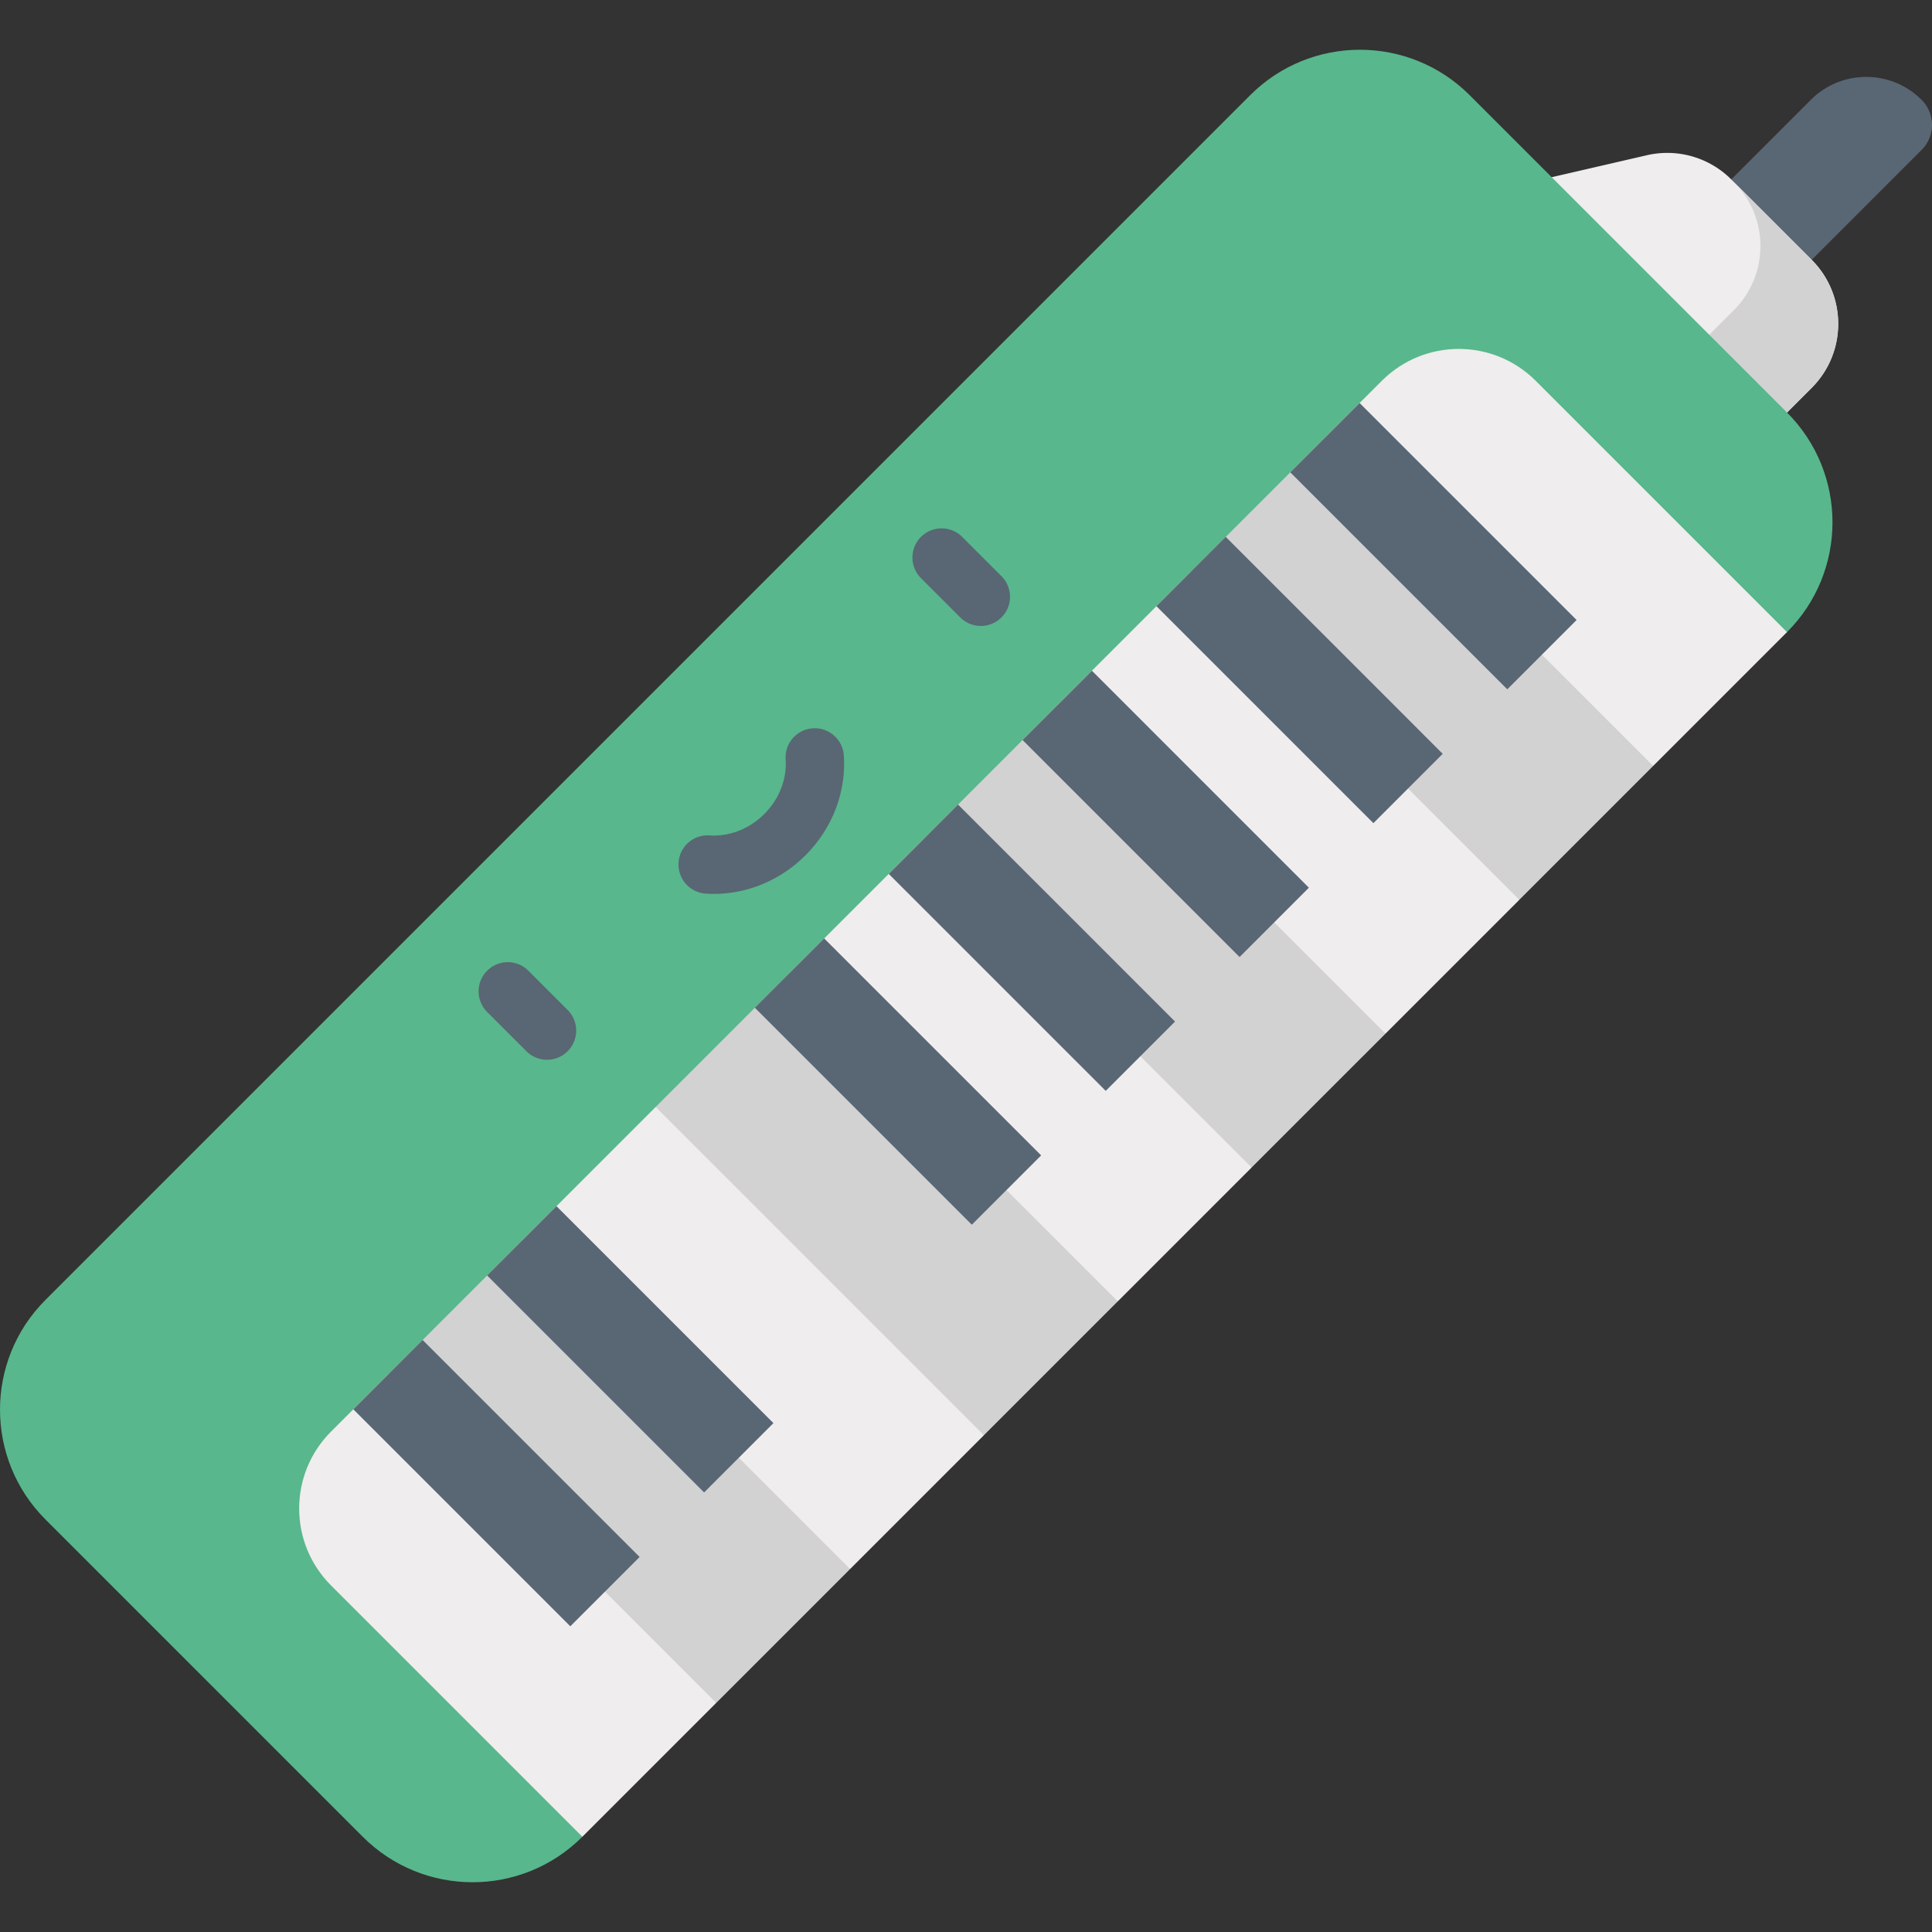 <svg xmlns="http://www.w3.org/2000/svg" viewBox="0 0 512 512"><rect x="0" y="0" width="512" height="512" fill="#333333" stroke="none"/><path d="M458.8 47.545l21.08-21.08c8.111-8.111 21.262-8.111 29.373 0a9.38 9.38 0 0 1 0 13.265l-29.134 29.134-22.721 1.402 1.402-22.721z" fill="#596674"/><path d="M436.449 41.135L391.895 51.42l69.792 69.792 18.433-18.433c9.365-9.365 9.365-24.55 0-33.917l-21.319-21.319a23.988 23.988 0 0 0-22.352-6.408z" fill="#efedee"/><path d="M480.119 68.863L459.515 48.26c9.365 9.365 9.365 24.55 0 33.917l-18.433 18.433 20.604 20.604 18.433-18.433c9.365-9.367 9.365-24.552 0-33.918z" fill="#d2d2d2"/><path d="M154.33 486.762c-16.071 16.071-42.123 16.071-58.194 0l-84.083-84.083c-16.071-16.071-16.071-42.123 0-58.194L331.299 25.238c16.071-16.071 42.123-16.071 58.194 0l84.083 84.083c16.071 16.071 16.071 42.123 0 58.194L246.5 259.685l-92.17 227.077z" fill="#58b78c"/><g fill="#d2d2d2"><path d="M138.289 328.827L102.815 364.3l25.758 61.231 61.231 25.757 35.473-35.473-25.761-61.228zm70.94-70.94l-35.474 35.474 25.761 61.226 61.227 25.762 35.473-35.473-25.756-61.231z"/><path d="M280.175 186.941l-35.473 35.473 25.758 61.231 61.23 25.756 35.474-35.473-25.761-61.227zM351.115 116l-35.474 35.474 25.762 61.227 61.227 25.761 35.473-35.473-25.758-61.231z"/></g><path d="M102.815 364.3l86.988 86.988-35.473 35.473-66.605-66.605c-11.257-11.257-11.257-29.51 0-40.766l15.09-15.09zm70.941-70.943l86.99 86.99-35.465 35.465-86.99-86.99zm70.949-70.946l86.99 86.99-35.473 35.472-86.99-86.99zm70.939-70.941l86.99 86.99-35.466 35.465-86.99-86.99zm91.328-50.56l66.605 66.605-35.473 35.473L351.116 116l15.09-15.09c11.256-11.256 29.509-11.256 40.766 0z" fill="#efedee"/><path d="M169.503 412.613l-18.371 18.371-57.5-57.5 18.37-18.371zm35.461-35.468l-18.37 18.371-57.5-57.5 18.37-18.37zm70.949-70.955l-18.371 18.371-57.5-57.5 18.37-18.37zm35.487-35.468l-18.371 18.371-57.5-57.5 18.371-18.371zm35.47-35.471l-18.372 18.372-57.5-57.5 18.371-18.372zm35.466-35.478l-18.371 18.371-57.5-57.5 18.371-18.37zm35.48-35.467l-18.371 18.371-57.5-57.5 18.371-18.371zM144.968 280.847a7.703 7.703 0 0 1-5.464-2.263L129.1 268.18a7.726 7.726 0 1 1 10.927-10.926l10.404 10.404a7.726 7.726 0 0 1-5.463 13.189zM259.936 165.88a7.703 7.703 0 0 1-5.464-2.263l-10.404-10.404a7.726 7.726 0 1 1 10.927-10.926l10.404 10.404a7.726 7.726 0 0 1-5.463 13.189zm-70.721 71.004c-.729 0-1.461-.025-2.193-.074a7.725 7.725 0 0 1-7.191-8.226 7.707 7.707 0 0 1 8.227-7.191c5.232.347 10.531-1.712 14.483-5.666 3.954-3.953 6.018-9.231 5.665-14.484a7.726 7.726 0 0 1 7.192-8.226c4.234-.298 7.94 2.934 8.226 7.191.651 9.701-3.05 19.341-10.157 26.446-6.569 6.57-15.303 10.23-24.252 10.23z" fill="#596674"/></svg>